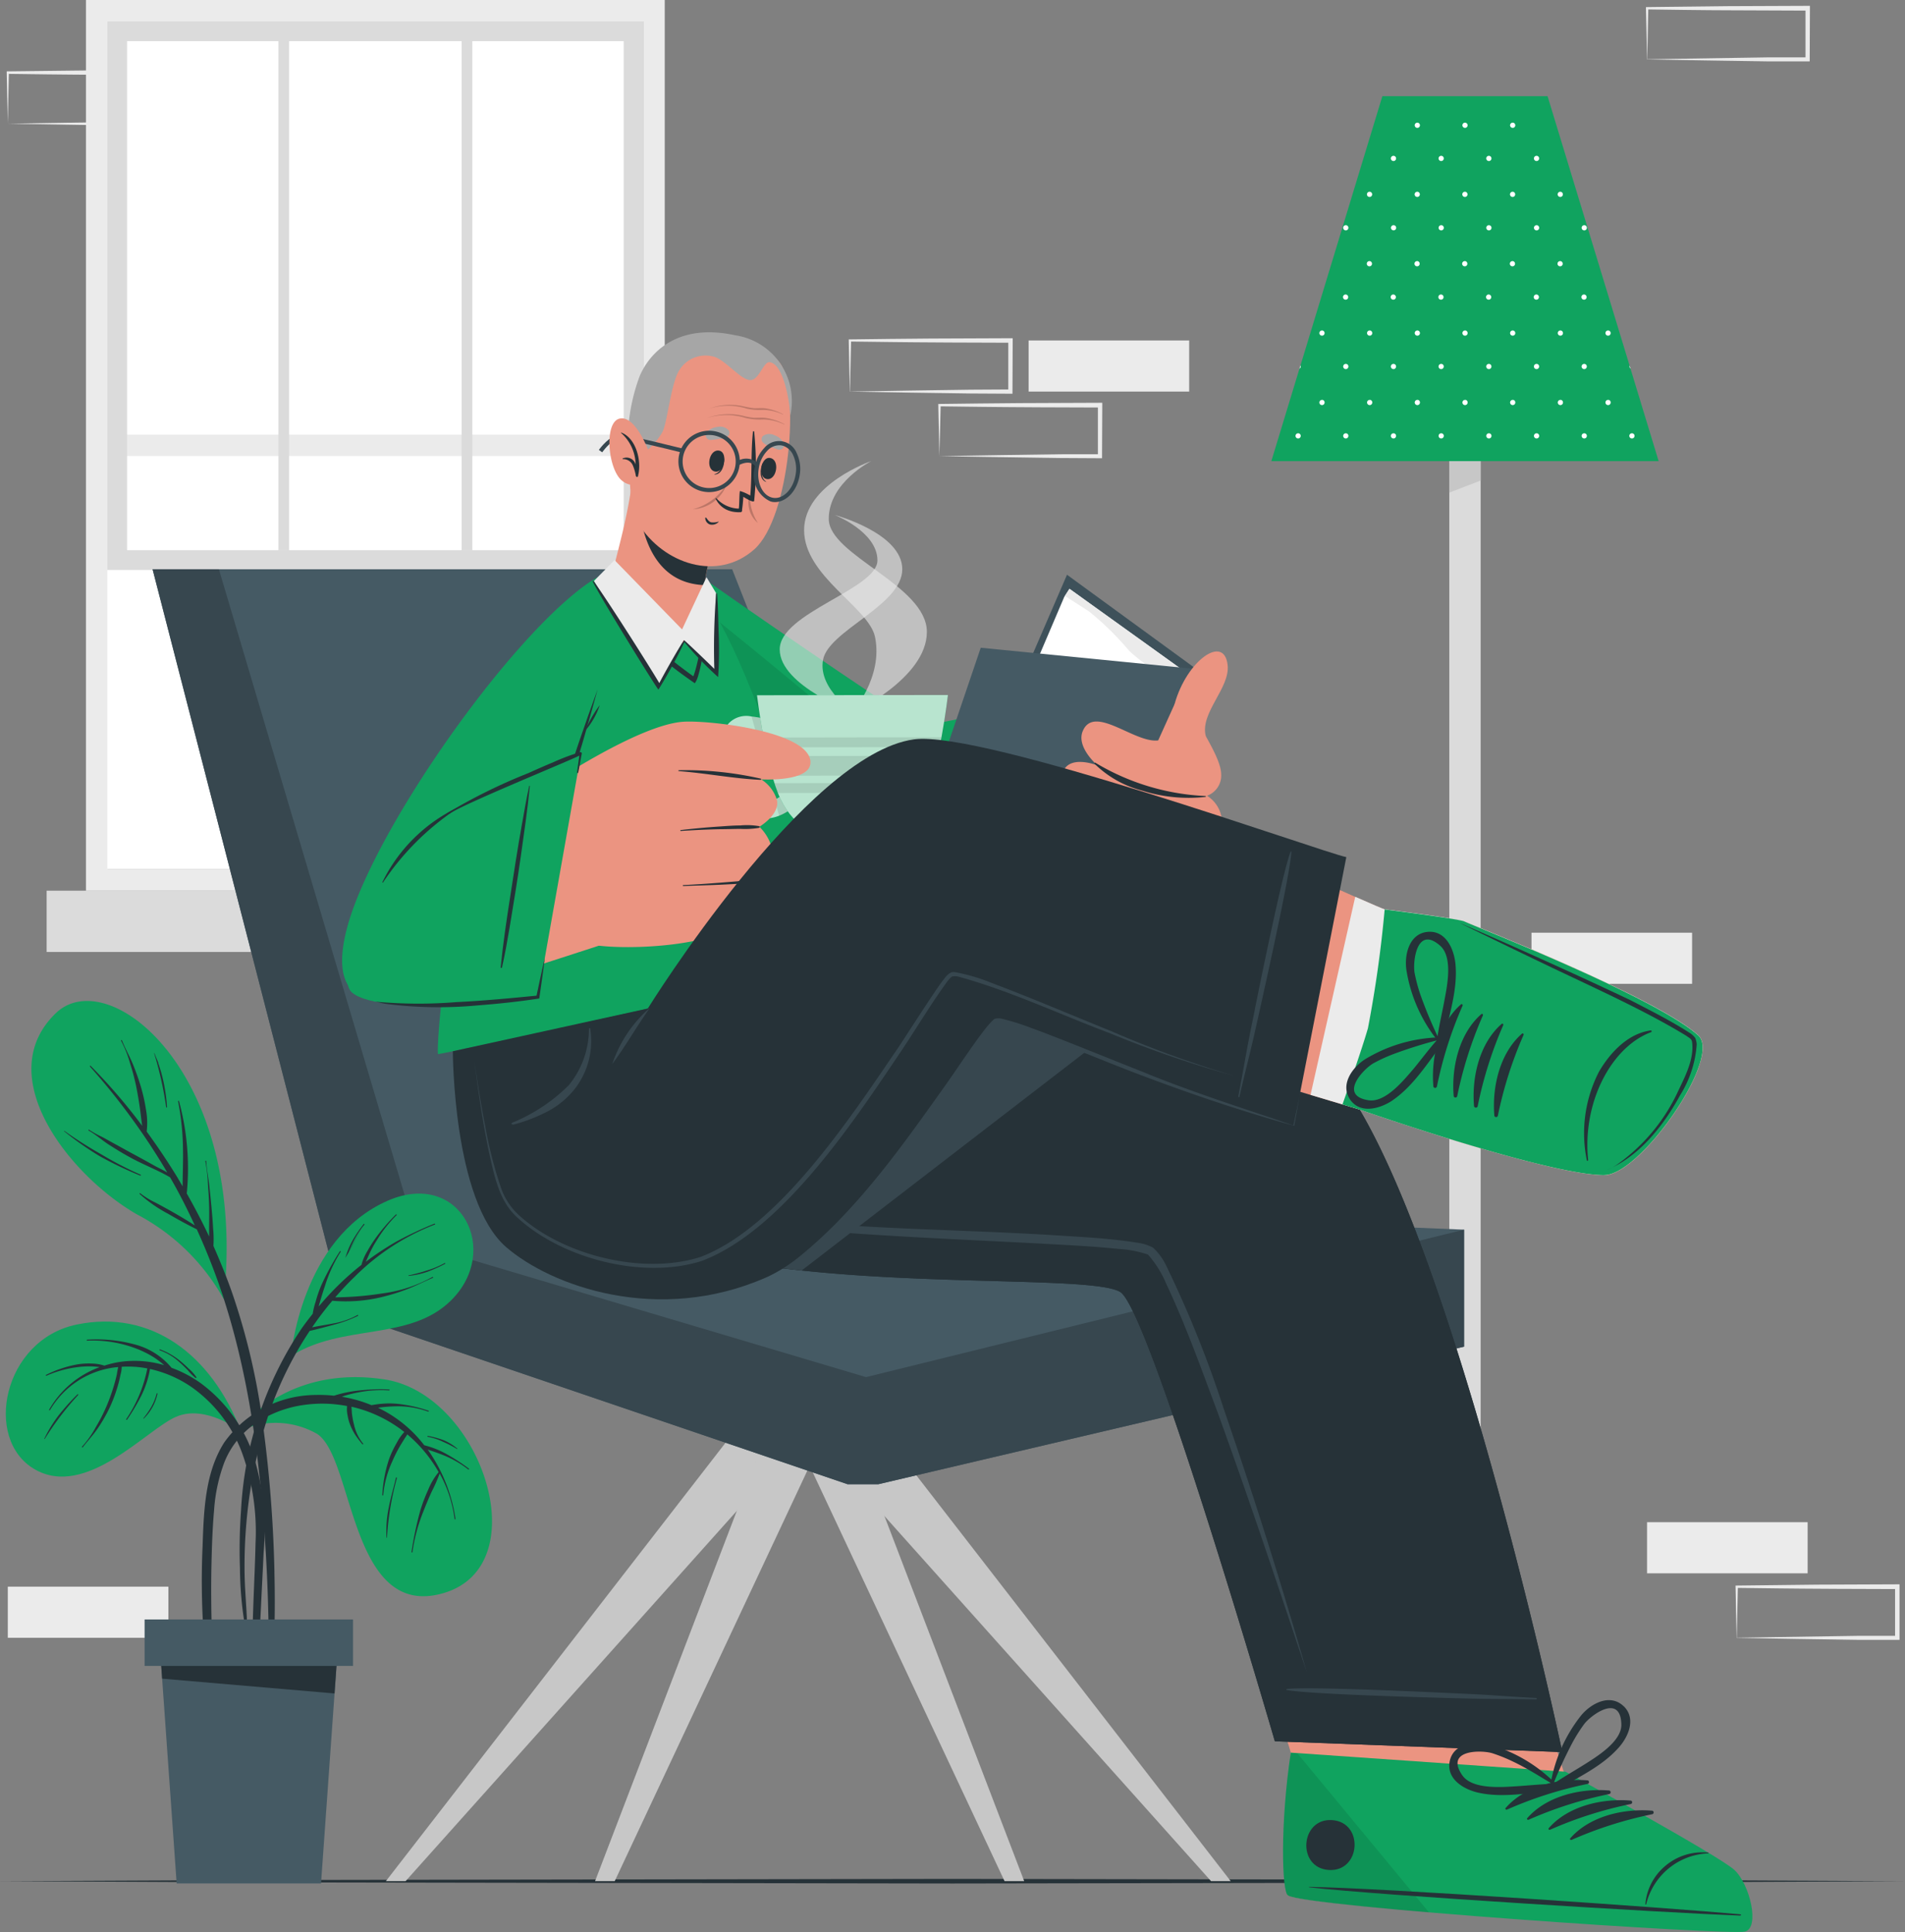 <svg id="Groupe_1558" data-name="Groupe 1558" xmlns="http://www.w3.org/2000/svg" xmlns:xlink="http://www.w3.org/1999/xlink" width="158.578" height="160.796" viewBox="0 0 158.578 160.796">
  <rect x="0" y="0" width="158.578" height="160.796" fill="#808080" stroke="none"/>
  <defs>
    <clipPath id="clip-path">
      <rect id="Rectangle_4725" data-name="Rectangle 4725" width="158.578" height="160.796" fill="none"/>
    </clipPath>
    <clipPath id="clip-path-3">
      <rect id="Rectangle_4706" data-name="Rectangle 4706" width="12.154" height="13.273" fill="none"/>
    </clipPath>
    <clipPath id="clip-path-4">
      <rect id="Rectangle_4707" data-name="Rectangle 4707" width="35.732" height="28.721" fill="none"/>
    </clipPath>
    <clipPath id="clip-path-5">
      <rect id="Rectangle_4708" data-name="Rectangle 4708" width="20.082" height="28.199" fill="none"/>
    </clipPath>
    <clipPath id="clip-path-6">
      <rect id="Rectangle_4709" data-name="Rectangle 4709" width="5.41" height="3.289" fill="none"/>
    </clipPath>
    <clipPath id="clip-path-7">
      <rect id="Rectangle_4710" data-name="Rectangle 4710" width="6.47" height="1.634" fill="none"/>
    </clipPath>
    <clipPath id="clip-path-8">
      <rect id="Rectangle_4711" data-name="Rectangle 4711" width="10.223" height="21.002" fill="none"/>
    </clipPath>
    <clipPath id="clip-path-9">
      <rect id="Rectangle_4712" data-name="Rectangle 4712" width="10.204" height="16.516" fill="none"/>
    </clipPath>
    <clipPath id="clip-path-10">
      <rect id="Rectangle_4715" data-name="Rectangle 4715" width="5.978" height="0.941" fill="none"/>
    </clipPath>
    <clipPath id="clip-path-11">
      <rect id="Rectangle_4717" data-name="Rectangle 4717" width="5.978" height="0.625" fill="none"/>
    </clipPath>
    <clipPath id="clip-path-12">
      <rect id="Rectangle_4718" data-name="Rectangle 4718" width="5.836" height="8.519" fill="none"/>
    </clipPath>
    <clipPath id="clip-path-13">
      <rect id="Rectangle_4719" data-name="Rectangle 4719" width="1.224" height="1.57" fill="none"/>
    </clipPath>
    <clipPath id="clip-path-14">
      <rect id="Rectangle_4720" data-name="Rectangle 4720" width="1.642" height="1.707" fill="none"/>
    </clipPath>
    <clipPath id="clip-path-15">
      <rect id="Rectangle_4721" data-name="Rectangle 4721" width="15.896" height="11.516" fill="none"/>
    </clipPath>
    <clipPath id="clip-path-16">
      <rect id="Rectangle_4722" data-name="Rectangle 4722" width="14.816" height="4.638" fill="none"/>
    </clipPath>
  </defs>
  <g id="Groupe_1557" data-name="Groupe 1557" clip-path="url(#clip-path)">
    <rect id="Rectangle_4695" data-name="Rectangle 4695" width="13.368" height="4.254" transform="translate(137.105 126.692)" fill="#ebebeb"/>
    <rect id="Rectangle_4696" data-name="Rectangle 4696" width="13.368" height="4.254" transform="translate(127.486 77.628)" fill="#ebebeb"/>
    <g id="Groupe_1556" data-name="Groupe 1556">
      <g id="Groupe_1555" data-name="Groupe 1555" clip-path="url(#clip-path)">
        <path id="Tracé_6920" data-name="Tracé 6920" d="M380.087,351.274c2.22-.034,7.912-.129,10.056-.156h3.311l-.175.171v-4.254l.19.19c-2.22,0-7.881-.027-10.026-.057l-3.342-.042.091-.091-.091,4.254Zm0,0L380,347.02v-.087h.091c1.669-.023,5.019-.061,6.684-.076l6.684-.027h.19v4.619h-3.543c-2.129-.023-7.794-.122-10-.16Z" transform="translate(-235.527 -214.968)" fill="#ebebeb"/>
        <path id="Tracé_6921" data-name="Tracé 6921" d="M185.921,78.481c2.22-.038,7.912-.133,10.056-.156l3.311-.019-.175.175V74.226l.19.19c-2.22,0-7.881-.027-10.026-.057l-3.342-.042.091-.091-.091,4.254Zm0,0-.091-4.254v-.087h.091c1.669-.023,5.015-.061,6.684-.072l6.684-.027h.19v.19l-.019,4.254v.175h-.171l-3.372-.019c-2.129-.023-7.8-.118-10-.156Z" transform="translate(-115.179 -45.891)" fill="#ebebeb"/>
        <path id="Tracé_6922" data-name="Tracé 6922" d="M205.531,92.611c2.22-.038,7.912-.133,10.056-.156H218.9l-.175.175V88.375l.19.19c-2.22,0-7.881-.027-10.026-.057l-3.342-.042.091-.091Zm0,0-.091-4.254v-.087h.091c1.669-.023,5.019-.061,6.684-.072l6.684-.027h.19v.19l-.019,4.251v.175H218.9l-3.372-.019C213.4,92.744,207.733,92.649,205.531,92.611Z" transform="translate(-127.333 -54.648)" fill="#ebebeb"/>
        <rect id="Rectangle_4697" data-name="Rectangle 4697" width="13.368" height="4.254" transform="translate(85.623 28.336)" fill="#ebebeb"/>
        <rect id="Rectangle_4698" data-name="Rectangle 4698" width="13.368" height="4.254" transform="translate(0.65 132.056)" fill="#ebebeb"/>
        <rect id="Rectangle_4699" data-name="Rectangle 4699" width="13.368" height="4.254" transform="translate(8.106 0.681)" fill="#ebebeb"/>
        <path id="Tracé_6923" data-name="Tracé 6923" d="M1.561,19.81c2.22-.038,7.912-.133,10.056-.156h3.311l-.175.171V15.571l.19.19c-2.22,0-7.881-.027-10.026-.057l-3.342-.042.076-.122-.091,4.254Zm0,0L1.47,15.54v-.087h.091c1.669-.023,5.015-.061,6.684-.076l6.684-.027h.19v4.619H11.576c-2.129-.027-7.8-.122-10-.16Z" transform="translate(-0.911 -9.514)" fill="#ebebeb"/>
        <path id="Tracé_6924" data-name="Tracé 6924" d="M360.471,5.724c2.22-.038,7.912-.129,10.056-.156h3.311l-.175.171V1.485l.19.19-6.684-.027c-1.665,0-5.019-.049-6.684-.072l.091-.091-.091,4.254Zm0,0L360.38,1.47V1.383h.091c1.669-.023,5.019-.061,6.684-.076l6.684-.027h.19v.19l-.019,4.254V5.9h-3.543c-2.129-.027-7.794-.122-10-.16Z" transform="translate(-223.366 -0.793)" fill="#ebebeb"/>
        <path id="Tracé_6925" data-name="Tracé 6925" d="M18.82,74.138H67V0H18.82Zm46.406-1.783H20.618V1.779H65.226Z" transform="translate(-11.665)" fill="#ebebeb"/>
        <rect id="Rectangle_4700" data-name="Rectangle 4700" width="44.627" height="70.575" transform="translate(8.935 1.779)" fill="#fff"/>
        <rect id="Rectangle_4701" data-name="Rectangle 4701" width="44.627" height="1.779" transform="translate(8.935 36.175)" fill="#ebebeb"/>
        <rect id="Rectangle_4702" data-name="Rectangle 4702" width="54.729" height="5.102" transform="translate(3.882 74.13)" fill="#dbdbdb"/>
        <path id="Tracé_6926" data-name="Tracé 6926" d="M23.49,4.68H68.117V50.337H23.49ZM66.475,6.326H25.136V48.691H66.475Z" transform="translate(-14.559 -2.901)" fill="#dbdbdb"/>
        <rect id="Rectangle_4703" data-name="Rectangle 4703" width="0.89" height="44.015" transform="translate(38.426 1.779)" fill="#dbdbdb"/>
        <rect id="Rectangle_4704" data-name="Rectangle 4704" width="0.89" height="44.015" transform="translate(23.177 1.779)" fill="#dbdbdb"/>
        <path id="Tracé_6927" data-name="Tracé 6927" d="M0,411.5l19.823-.091,19.823-.034,39.643-.065,39.643.065,19.823.03,19.823.1-19.823.091-19.823.034-39.643.065-39.643-.065-19.823-.034Z" transform="translate(0 -254.933)" fill="#263238"/>
        <path id="Tracé_6928" data-name="Tracé 6928" d="M312.714,409.36H287.18l4.517-3.889h16.5Z" transform="translate(-177.996 -251.313)" fill="#dbdbdb"/>
        <rect id="Rectangle_4705" data-name="Rectangle 4705" width="2.612" height="123.445" transform="translate(120.643 30.712)" fill="#dbdbdb"/>
        <path id="Tracé_6929" data-name="Tracé 6929" d="M319.932,80.78v9.281l-2.612,1.008V80.78Z" transform="translate(-196.677 -50.068)" fill="#c7c7c7"/>
        <path id="Tracé_6930" data-name="Tracé 6930" d="M310.6,51.44H278.36l2.342-7.7.087-.274,6.813-22.4h13.752l6.821,22.4v0l.076.255Z" transform="translate(-172.53 -13.06)" fill="#10a35f"/>
        <path id="Tracé_6931" data-name="Tracé 6931" d="M292.022,29.827a.213.213,0,0,1-.209.217h-.008a.217.217,0,0,1-.217-.217.22.22,0,0,1,.217-.217.217.217,0,0,1,.217.217m3.753-.217a.22.22,0,0,0-.217.217.217.217,0,0,0,.217.217.213.213,0,0,0,.217-.209v-.008a.217.217,0,0,0-.213-.217Zm3.969,0a.22.22,0,0,0-.217.217.217.217,0,0,0,.217.217.213.213,0,0,0,.217-.209v-.008a.217.217,0,0,0-.217-.217m3.969,0a.22.22,0,0,0-.217.217.217.217,0,0,0,.217.217.213.213,0,0,0,.217-.209v-.008a.217.217,0,0,0-.217-.217m-9.923-2.76a.22.22,0,0,0-.217.217.217.217,0,0,0,.217.217.213.213,0,0,0,.217-.209v-.008a.217.217,0,0,0-.217-.217m3.969,0a.22.22,0,0,0-.217.217.217.217,0,0,0,.217.217.213.213,0,0,0,.217-.209v-.008a.217.217,0,0,0-.217-.217m3.969,0a.22.22,0,0,0-.217.217.217.217,0,0,0,.217.217.213.213,0,0,0,.217-.209v-.008a.217.217,0,0,0-.217-.217m-13.892,8.532a.22.22,0,0,0-.217.217.217.217,0,0,0,.217.217.213.213,0,0,0,.217-.209V35.6a.217.217,0,0,0-.217-.217m3.969,0a.22.22,0,0,0-.209.213.217.217,0,0,0,.217.217.213.213,0,0,0,.217-.209v-.008a.216.216,0,0,0-.221-.213h0m3.969,0a.22.22,0,0,0-.217.217.217.217,0,0,0,.217.217.213.213,0,0,0,.217-.209V35.6a.217.217,0,0,0-.213-.217Zm3.969,0a.22.22,0,0,0-.217.217.217.217,0,0,0,.217.217.213.213,0,0,0,.217-.209v-.011a.217.217,0,0,0-.217-.213m3.969,0a.22.22,0,0,0-.217.217.217.217,0,0,0,.217.217.213.213,0,0,0,.217-.209V35.6a.217.217,0,0,0-.217-.217m3.969,0a.22.22,0,0,0-.217.217.217.217,0,0,0,.217.217.213.213,0,0,0,.217-.209V35.6a.217.217,0,0,0-.217-.217M289.813,32.6a.22.22,0,0,0-.217.217.217.217,0,0,0,.217.217.213.213,0,0,0,.217-.209v-.008a.217.217,0,0,0-.209-.217Zm3.969,0a.22.22,0,0,0-.217.217.217.217,0,0,0,.217.217.213.213,0,0,0,.217-.209v-.008a.217.217,0,0,0-.209-.217Zm3.969,0a.22.22,0,0,0-.217.217.217.217,0,0,0,.217.217.213.213,0,0,0,.217-.209v-.008a.217.217,0,0,0-.209-.217Zm3.969,0a.22.22,0,0,0-.217.217.217.217,0,0,0,.217.217.213.213,0,0,0,.217-.209v-.008a.217.217,0,0,0-.209-.217Zm3.969,0a.22.22,0,0,0-.217.217.217.217,0,0,0,.217.217.213.213,0,0,0,.217-.209v-.008a.217.217,0,0,0-.209-.217Zm-17.869,8.551a.22.22,0,0,0-.217.217.217.217,0,0,0,.217.217.213.213,0,0,0,.217-.209V41.37a.217.217,0,0,0-.2-.217Zm3.969,0a.22.22,0,0,0-.217.217.217.217,0,0,0,.217.217.213.213,0,0,0,.217-.209V41.37a.217.217,0,0,0-.2-.217Zm3.969,0a.22.22,0,0,0-.217.217.217.217,0,0,0,.217.217.213.213,0,0,0,.217-.209V41.37a.217.217,0,0,0-.2-.217Zm3.969,0a.22.22,0,0,0-.217.217.217.217,0,0,0,.217.217.213.213,0,0,0,.217-.209V41.37a.217.217,0,0,0-.2-.217Zm3.969,0a.22.22,0,0,0-.217.217.217.217,0,0,0,.217.217.213.213,0,0,0,.217-.209V41.37a.217.217,0,0,0-.2-.217Zm3.969,0a.22.22,0,0,0-.217.217.217.217,0,0,0,.217.217.213.213,0,0,0,.217-.209V41.37a.217.217,0,0,0-.2-.217ZM289.8,38.374a.22.22,0,0,0-.217.217.217.217,0,0,0,.217.217.213.213,0,0,0,.217-.209V38.59a.217.217,0,0,0-.194-.217Zm3.969,0a.22.22,0,0,0-.217.217.217.217,0,0,0,.217.217.213.213,0,0,0,.217-.209V38.59a.217.217,0,0,0-.194-.217Zm3.969,0a.22.22,0,0,0-.217.217.217.217,0,0,0,.217.217.213.213,0,0,0,.217-.209V38.59a.217.217,0,0,0-.194-.217Zm3.969,0a.22.22,0,0,0-.217.217.217.217,0,0,0,.217.217.213.213,0,0,0,.217-.209V38.59a.217.217,0,0,0-.194-.217Zm3.969,0a.22.22,0,0,0-.217.217.217.217,0,0,0,.217.217.213.213,0,0,0,.217-.209V38.59a.217.217,0,0,0-.194-.217ZM284.068,47.05l-.087.274a.206.206,0,0,0,.106-.182.194.194,0,0,0-.019-.091m3.768-.122a.217.217,0,0,0-.217.217.22.22,0,0,0,.217.217.217.217,0,0,0,.217-.217.213.213,0,0,0-.209-.217Zm3.969,0a.217.217,0,0,0-.217.217.22.22,0,0,0,.217.217.217.217,0,0,0,.217-.217.213.213,0,0,0-.209-.217Zm3.969,0a.217.217,0,0,0-.217.217.22.22,0,0,0,.217.217.217.217,0,0,0,.217-.217.213.213,0,0,0-.209-.217h-.008Zm3.969,0a.217.217,0,0,0-.217.217.22.22,0,0,0,.217.217.217.217,0,0,0,.217-.217.213.213,0,0,0-.209-.217Zm3.969,0a.217.217,0,0,0-.217.217.22.22,0,0,0,.217.217.217.217,0,0,0,.217-.217.213.213,0,0,0-.209-.217Zm3.969,0a.217.217,0,0,0-.217.217.22.22,0,0,0,.217.217.217.217,0,0,0,.217-.217.213.213,0,0,0-.209-.217Zm3.772.133a.188.188,0,0,0,0,.08.2.2,0,0,0,.091.175Zm-25.6-2.916a.22.22,0,0,0-.217.217.217.217,0,0,0,.217.217.213.213,0,0,0,.217-.209v-.008A.217.217,0,0,0,285.851,44.145Zm3.969,0a.22.22,0,0,0-.217.217.217.217,0,0,0,.217.217.213.213,0,0,0,.217-.209v-.008A.217.217,0,0,0,289.821,44.145Zm3.969,0a.22.22,0,0,0-.217.217.217.217,0,0,0,.217.217.213.213,0,0,0,.217-.209v-.008A.217.217,0,0,0,293.79,44.145Zm3.969,0a.22.22,0,0,0-.217.217.217.217,0,0,0,.217.217.213.213,0,0,0,.217-.209v-.008A.217.217,0,0,0,297.759,44.145Zm3.969,0a.22.22,0,0,0-.217.217.217.217,0,0,0,.217.217.213.213,0,0,0,.217-.209v-.008A.217.217,0,0,0,301.728,44.145Zm3.969,0a.22.22,0,0,0-.217.217.217.217,0,0,0,.217.217.213.213,0,0,0,.217-.209v-.008A.217.217,0,0,0,305.7,44.145Zm3.969,0a.22.22,0,0,0-.217.217.217.217,0,0,0,.217.217.213.213,0,0,0,.217-.209v-.008A.217.217,0,0,0,309.667,44.145Zm-25.8,8.558a.217.217,0,0,0-.217.217.22.22,0,0,0,.217.217.217.217,0,0,0,.217-.217.213.213,0,0,0-.209-.217h-.008m3.969,0a.217.217,0,0,0-.217.217.22.22,0,0,0,.217.217.217.217,0,0,0,.217-.217.213.213,0,0,0-.209-.217Zm3.969,0a.217.217,0,0,0-.217.217.22.22,0,0,0,.217.217.217.217,0,0,0,.217-.217.213.213,0,0,0-.209-.217Zm3.973,0a.217.217,0,0,0-.217.217.22.22,0,0,0,.217.217.217.217,0,0,0,.217-.217.213.213,0,0,0-.209-.217h-.008m3.969,0a.217.217,0,0,0-.217.217.22.22,0,0,0,.217.217.217.217,0,0,0,.217-.217.213.213,0,0,0-.209-.217h-.008Zm3.969,0a.217.217,0,0,0-.217.217.22.22,0,0,0,.217.217.217.217,0,0,0,.217-.217.213.213,0,0,0-.209-.217h-.008Zm3.969,0a.217.217,0,0,0-.217.217.22.22,0,0,0,.217.217.217.217,0,0,0,.217-.217.213.213,0,0,0-.209-.217h-.008Zm3.969,0a.217.217,0,0,0-.217.217.22.22,0,0,0,.217.217.217.217,0,0,0,.217-.217.213.213,0,0,0-.209-.217h-.008Zm-25.8-2.779a.217.217,0,0,0-.217.217.22.22,0,0,0,.217.217.217.217,0,0,0,.217-.217.213.213,0,0,0-.2-.221h-.016Zm3.969,0a.217.217,0,0,0-.217.217.22.22,0,0,0,.217.217.217.217,0,0,0,.217-.217.213.213,0,0,0-.2-.221h-.016Zm3.969,0a.217.217,0,0,0-.217.217.22.22,0,0,0,.217.217.217.217,0,0,0,.217-.217.213.213,0,0,0-.2-.221h-.016Zm3.969,0a.217.217,0,0,0-.217.217.22.22,0,0,0,.217.217.217.217,0,0,0,.217-.217.213.213,0,0,0-.2-.221h-.016Zm3.969,0a.217.217,0,0,0-.217.217.22.22,0,0,0,.217.217.217.217,0,0,0,.217-.217.213.213,0,0,0-.2-.221h-.016Zm3.969,0a.217.217,0,0,0-.217.217.22.22,0,0,0,.217.217.217.217,0,0,0,.217-.217.213.213,0,0,0-.2-.221H305.7Zm3.969,0a.217.217,0,0,0-.217.217.22.22,0,0,0,.217.217.217.217,0,0,0,.217-.217.213.213,0,0,0-.2-.221h-.016Z" transform="translate(-175.808 -16.642)" fill="#fff"/>
        <path id="Tracé_6932" data-name="Tracé 6932" d="M113.522,313.26,84.49,350.728h1.639l33.525-37.468Z" transform="translate(-52.368 -194.161)" fill="#c7c7c7"/>
        <path id="Tracé_6933" data-name="Tracé 6933" d="M144.635,313.26,130.29,350.728h1.635l17.584-37.468Z" transform="translate(-80.755 -194.161)" fill="#c7c7c7"/>
        <path id="Tracé_6934" data-name="Tracé 6934" d="M178.574,313.26l14.345,37.468h-1.635L173.7,313.26Z" transform="translate(-107.661 -194.161)" fill="#c7c7c7"/>
        <path id="Tracé_6935" data-name="Tracé 6935" d="M183.113,313.26l29.028,37.468h-1.635L176.98,313.26Z" transform="translate(-109.693 -194.161)" fill="#c7c7c7"/>
        <path id="Tracé_6936" data-name="Tracé 6936" d="M142.579,189.321v-9.737l-39.867-1.635L81.656,124.62H33.41l15.96,61.9,41.893,14.25h2.555Z" transform="translate(-20.708 -77.241)" fill="#455a64"/>
        <path id="Tracé_6937" data-name="Tracé 6937" d="M33.41,124.62h5.52L55.606,180.8,92.8,191.857l49.782-12.273v9.737l-48.76,11.451H91.264L49.37,186.523Z" transform="translate(-20.708 -77.241)" fill="#37474f"/>
        <path id="Tracé_6938" data-name="Tracé 6938" d="M311.726,369.271c-1.232.335-36.677-1.973-37.939-2.9-.152-.1.266-11.851.266-11.851.057-.163-5.243-15.907-5.243-15.907l21.755-1.992,6.395,20.036s4.665,2.281,8.714,4.532a50.719,50.719,0,0,1,5.155,3.061c1.27,1.167,2.129,4.7.9,5.022" transform="translate(-166.61 -208.64)" fill="#eb9481"/>
        <path id="Tracé_6939" data-name="Tracé 6939" d="M319.369,398.566c-1.266.331-36.753-2.068-38.05-3.015-.49-.357-.654-5.863.243-11.881l22.872,1.589s12.736,6.973,14.044,8.163,2.159,4.825.89,5.144" transform="translate(-174.116 -237.801)" fill="#10a35f"/>
        <g id="Groupe_1515" data-name="Groupe 1515" transform="translate(106.804 145.903)" opacity="0.1" style="mix-blend-mode: normal;isolation: isolate">
          <g id="Groupe_1514" data-name="Groupe 1514">
            <g id="Groupe_1513" data-name="Groupe 1513" clip-path="url(#clip-path-3)">
              <path id="Tracé_6940" data-name="Tracé 6940" d="M281.324,395.618c.471.342,5.5.882,11.752,1.414l-10.953-13.238-.559-.034c-.9,6-.734,11.5-.24,11.858" transform="translate(-280.921 -383.76)"/>
            </g>
          </g>
        </g>
        <path id="Tracé_6941" data-name="Tracé 6941" d="M322.456,415.341c-5.939-.547-29.944-2.2-35.856-2.281-.049,0-.049.034,0,.038,5.874.673,29.891,2.129,35.852,2.353.122-.008.129-.1,0-.11" transform="translate(-177.614 -256.018)" fill="#263238"/>
        <path id="Tracé_6942" data-name="Tracé 6942" d="M365.451,405.515a4.772,4.772,0,0,0-3.654,1.209,4.649,4.649,0,0,0-1.547,3.087c0,.034.065.042.072,0a5.536,5.536,0,0,1,5.125-4.228.038.038,0,1,0,.036-.067.037.037,0,0,0-.033,0" transform="translate(-223.286 -251.327)" fill="#263238"/>
        <path id="Tracé_6943" data-name="Tracé 6943" d="M336.419,389.687c-2.38-.194-5.2.46-6.809,2.308-.061.072.042.16.114.129a32.972,32.972,0,0,1,6.714-2.141.152.152,0,0,0-.019-.3" transform="translate(-204.283 -241.51)" fill="#263238"/>
        <path id="Tracé_6944" data-name="Tracé 6944" d="M341.152,391.9c-2.376-.194-5.193.46-6.805,2.308-.065.072.038.16.114.129a32.887,32.887,0,0,1,6.714-2.14.152.152,0,0,0-.023-.3" transform="translate(-207.218 -242.88)" fill="#263238"/>
        <path id="Tracé_6945" data-name="Tracé 6945" d="M345.862,394.116c-2.38-.194-5.2.456-6.805,2.3-.065.072.038.16.11.129a32.913,32.913,0,0,1,6.718-2.141.148.148,0,0,0-.023-.293" transform="translate(-210.137 -244.256)" fill="#263238"/>
        <path id="Tracé_6946" data-name="Tracé 6946" d="M350.569,396.327c-2.38-.194-5.2.46-6.809,2.308-.061.068.042.156.114.125a32.956,32.956,0,0,1,6.714-2.137.152.152,0,0,0-.019-.3" transform="translate(-213.053 -245.626)" fill="#263238"/>
        <path id="Tracé_6947" data-name="Tracé 6947" d="M288.158,398.432c-2.661-.171-2.947,3.981-.27,4.152s2.946-3.977.27-4.152" transform="translate(-177.275 -246.948)" fill="#263238"/>
        <path id="Tracé_6948" data-name="Tracé 6948" d="M345.509,372.68c-1.141-1.08-2.722-.205-3.532.779A12.547,12.547,0,0,0,339.4,379.4a.065.065,0,0,0,.056.072h.016a.292.292,0,0,0,.414.224c1.772-1.061,3.8-1.969,5.2-3.54.836-.92,1.5-2.456.426-3.479m-3.262,4.863c-.859.54-1.741,1.038-2.581,1.612a36.945,36.945,0,0,1,1.582-3.422,13.576,13.576,0,0,1,.977-1.547c.57-.76,3.042-2.585,3.1.023C345.361,375.63,343.258,376.9,342.247,377.543Z" transform="translate(-210.362 -230.682)" fill="#263238"/>
        <path id="Tracé_6949" data-name="Tracé 6949" d="M319.736,385.7c2.049.46,4.228,0,6.288-.163a.289.289,0,0,0,.236-.334.292.292,0,0,0-.03-.088.064.064,0,0,0,.012-.09.063.063,0,0,0-.012-.012,12.547,12.547,0,0,0-5.562-3.315c-1.236-.327-3.042-.11-3.327,1.43-.259,1.46,1.2,2.308,2.4,2.574m-1.346-1.452c-1.475-2.152,1.6-2.11,2.505-1.832a13.618,13.618,0,0,1,1.7.684c1.141.536,2.205,1.224,3.292,1.867-1.019.027-2.023.137-3.042.2-1.205.076-3.642.266-4.452-.92" transform="translate(-196.672 -236.497)" fill="#263238"/>
        <path id="Tracé_6950" data-name="Tracé 6950" d="M200.832,275.273l-23.933-.9s-10.383-35.738-12.847-37.377c-2.973-1.977-34.035.924-43.479-6.843-5.414-4.456-6.383-13.276-6.383-13.276l17.2-8.022a31.756,31.756,0,0,0,4.243,3.137c3.764,1.464,35.571-1.7,44.627,5.182,9.839,7.475,20.568,58.1,20.568,58.1" transform="translate(-70.776 -129.447)" fill="#263238"/>
        <path id="Tracé_6951" data-name="Tracé 6951" d="M200.832,275.273l-23.933-.9s-10.383-35.738-12.847-37.377c-2.973-1.977-34.035.924-43.479-6.843-5.414-4.456-6.383-13.276-6.383-13.276l17.2-8.022a31.756,31.756,0,0,0,4.243,3.137c3.764,1.464,35.571-1.7,44.627,5.182,9.839,7.475,20.568,58.1,20.568,58.1" transform="translate(-70.776 -129.447)" fill="#263238"/>
        <path id="Tracé_6952" data-name="Tracé 6952" d="M302.432,370.4c-4.053-.228-2.886-.217-6.942-.4-1.985-.091-11.961-.57-13.828-.346a.042.042,0,0,0-.027.052.043.043,0,0,0,.027.027c1.844.357,11.828.624,13.816.677,4.057.11,2.893.038,6.954.106a.057.057,0,0,0,0-.114" transform="translate(-174.558 -229.077)" fill="#37474f"/>
        <path id="Tracé_6953" data-name="Tracé 6953" d="M125.47,233.274c1.821,4.3,4.4,8.7,8.535,11.109a9.631,9.631,0,0,0,2.661.886c9.406,1.646,19.01,1.521,28.556,2.1,2.391.156,4.806.259,7.189.639a3.852,3.852,0,0,1,1.342.418,4.948,4.948,0,0,1,1.049,1.407,92.365,92.365,0,0,1,4.84,12.025q3.741,10.858,6.908,21.907c-2.422-7.262-4.84-14.523-7.456-21.713-1.338-3.578-2.627-7.189-4.247-10.623A8.8,8.8,0,0,0,173.329,249a9.31,9.31,0,0,0-2.448-.471c-1.9-.194-3.8-.3-5.7-.4-6.756-.38-16.287-.707-22.926-1.479-2.832-.411-5.847-.578-8.448-1.9-4.148-2.505-6.665-7.072-8.326-11.482Z" transform="translate(-77.767 -144.582)" fill="#37474f"/>
        <path id="Tracé_6954" data-name="Tracé 6954" d="M166.13,213.165l-28.587,22.017c-6.927-.738-13.417-2.156-16.926-5.041-5.414-4.456-6.387-13.276-6.387-13.276l17.189-8.014a31.669,31.669,0,0,0,4.239,3.137c2.551,1,17.976-.133,30.472,1.179" transform="translate(-70.801 -129.447)" fill="#37474f"/>
        <path id="Tracé_6955" data-name="Tracé 6955" d="M141.814,129.657c5.737,9.379,14.645,19.941,17.367,21.226,3.445,1.627,20.876-.217,21.774-.4,1.468-.3-.11-15.862-1.433-15.421-3.494,1.163-14.668,3.4-15.679,2.882s-8.573-5.46-16.557-11.185c-5.528-3.962-9.03-2.924-5.471,2.9" transform="translate(-87.005 -77.099)" fill="#eb9481"/>
        <path id="Tracé_6956" data-name="Tracé 6956" d="M178.12,133.963l.323,18.588s-15.74.711-19.314-1.243-13.307-14.949-17.109-21.561-.156-7.634,4.631-4.27,16.614,11.451,17.15,11.531,14.318-3.045,14.318-3.045" transform="translate(-87.044 -76.611)" fill="#10a35f"/>
        <path id="Tracé_6957" data-name="Tracé 6957" d="M229.347,164.359c-.019-2.2-.023-4.4-.125-6.593-.057-1.247-.11-2.5-.179-3.745,0-.046-.084-.049-.087,0-.065,2.205-.125,4.418-.091,6.627s.049,4.4.114,6.6c.034,1.247.11,2.49.221,3.737a.023.023,0,0,0,.046,0c.141-2.22.125-4.41.1-6.623" transform="translate(-141.845 -95.442)" fill="#263238"/>
        <g id="Groupe_1518" data-name="Groupe 1518" transform="translate(53.374 47.33)" opacity="0.1" style="mix-blend-mode: normal;isolation: isolate">
          <g id="Groupe_1517" data-name="Groupe 1517">
            <g id="Groupe_1516" data-name="Groupe 1516" clip-path="url(#clip-path-4)">
              <path id="Tracé_6958" data-name="Tracé 6958" d="M176.119,153.16c-4.5.11-14.314.171-17.04-1.319-3.574-1.954-13.307-14.949-17.109-21.557-1.825-3.175-1.935-5.064-1.023-5.794a3.1,3.1,0,0,1,.38.08c7.623,5.7,24.138,19.827,34.791,28.59" transform="translate(-140.387 -124.49)"/>
            </g>
          </g>
        </g>
        <path id="Tracé_6959" data-name="Tracé 6959" d="M229.182,133.667l-10.759-7.847L209.1,147.392l10.775,6.627Z" transform="translate(-129.602 -77.984)" fill="#455a64"/>
        <g id="Groupe_1521" data-name="Groupe 1521" transform="translate(79.498 47.836)" opacity="0.1" style="mix-blend-mode: normal;isolation: isolate">
          <g id="Groupe_1520" data-name="Groupe 1520">
            <g id="Groupe_1519" data-name="Groupe 1519" clip-path="url(#clip-path-5)">
              <path id="Tracé_6960" data-name="Tracé 6960" d="M229.182,133.667l-10.759-7.847L209.1,147.392l10.775,6.627Z" transform="translate(-209.1 -125.82)"/>
            </g>
          </g>
        </g>
        <path id="Tracé_6961" data-name="Tracé 6961" d="M230.537,135.47l-9.151-6.57-.433.669-7.4,17.348a21.772,21.772,0,0,1,2.133,2.6c.81,1.232,3.137,5.186,6.045,5.52Z" transform="translate(-132.36 -79.893)" fill="#fff"/>
        <path id="Tracé_6962" data-name="Tracé 6962" d="M242.2,136.587a16.223,16.223,0,0,1-3.673-2.5,24.514,24.514,0,0,0-3.368-3.308c-1-.646-2.007-1.289-2.007-1.289l.38-.593,9.151,6.57Z" transform="translate(-144.508 -79.893)" fill="#ebebeb"/>
        <path id="Tracé_6963" data-name="Tracé 6963" d="M194.89,164.024l17.242.445,8.243-20.9-17.941-1.775Z" transform="translate(-120.794 -87.883)" fill="#455a64"/>
        <path id="Tracé_6964" data-name="Tracé 6964" d="M242.41,153.45c.7,1.977,2.722,4.562,2.749,6.11a1.791,1.791,0,0,1-1.182,1.779,2.662,2.662,0,0,1,1.251,2.346c-.106.73-1.365,1.2-1.365,1.2a2.128,2.128,0,0,1,.874,2.042c-.213,1-1.445,1.319-1.445,1.319a2.552,2.552,0,0,1,.2,2.217c-1.091,1.92-9.79,1.034-10.809-2.308-.475-1.559,1.639-1.228,1.639-1.228s-2.924-1.209-2.787-3.007,2.859-1.2,2.859-1.2-2.825-1.2-2.494-3.042c.342-1.924,2.962-.863,2.962-.863s-1.8-1.521-1.224-2.867c.954-2.243,4.319,1.042,6.277.783l1.376-3.042Z" transform="translate(-143.503 -95.109)" fill="#eb9481"/>
        <path id="Tracé_6965" data-name="Tracé 6965" d="M259.314,149.655c-.5-1.931,2.038-4,1.821-5.912-.289-2.589-3.4-.38-4.406,3.22l-.289,2.946Z" transform="translate(-158.943 -88.395)" fill="#eb9481"/>
        <path id="Tracé_6966" data-name="Tracé 6966" d="M247.379,189.981a.023.023,0,0,1,0,.046,15.14,15.14,0,0,1-8.908-1.464c-.087-.046-.049-.205.057-.171a31.123,31.123,0,0,0,8.851,1.589" transform="translate(-147.776 -116.764)" fill="#263238"/>
        <path id="Tracé_6967" data-name="Tracé 6967" d="M248.261,179.847c.034,0,.034.057,0,.061a14.208,14.208,0,0,1-9.619-2.182c-.1-.068-.114-.228,0-.156,1.985,1.167,6.794,2.232,9.619,2.277" transform="translate(-147.863 -110.048)" fill="#263238"/>
        <path id="Tracé_6968" data-name="Tracé 6968" d="M239.726,166.967a19.49,19.49,0,0,0,9.159,2.764c.042,0,.034.065,0,.072a12.766,12.766,0,0,1-5.292-.528,8.748,8.748,0,0,1-3.924-2.209c-.061-.042,0-.152.057-.1" transform="translate(-148.533 -103.478)" fill="#263238"/>
        <path id="Tracé_6969" data-name="Tracé 6969" d="M95.887,164.49c.084.087,32.316-6.973,32.621-7.349.418-.528-5.342-24.77-11.406-32-1.521-1.81-6.361-1.684-8.528.141-10.748,9.049-12.991,38.9-12.687,39.209" transform="translate(-59.416 -76.76)" fill="#10a35f"/>
        <path id="Tracé_6970" data-name="Tracé 6970" d="M95.1,128.951c-8.919,9.2-18.576,27.42-16.455,31.305,2.388,4.311,14.828-8.577,14.751-9.322a153.282,153.282,0,0,1,6.06-19.717c3.273-8.5-2.152-4.539-4.357-2.266" transform="translate(-48.562 -78.107)" fill="#f7a9a0"/>
        <path id="Tracé_6971" data-name="Tracé 6971" d="M91.348,150.464c.38-1.247,4.76-15.622,6.437-20.5,1.5-4.376.677-6.159-2.924-3.422-6.634,5.034-17,19.865-19.39,27.773-2.281,7.623,2.768,7.688,7.9,4.14a40.958,40.958,0,0,0,7.973-8" transform="translate(-46.429 -77.627)" fill="#10a35f"/>
        <path id="Tracé_6972" data-name="Tracé 6972" d="M116.09,168.526q2.429-8.923,5.612-17.626-2.418,8.931-5.612,17.626" transform="translate(-71.953 -93.529)" fill="#263238"/>
        <path id="Tracé_6973" data-name="Tracé 6973" d="M128.16,156.48a9.288,9.288,0,0,1,1.2-2.11,6.232,6.232,0,0,1-1.2,2.11" transform="translate(-79.435 -95.68)" fill="#263238"/>
        <path id="Tracé_6974" data-name="Tracé 6974" d="M131.23,128.05c.281.38.574.76.871,1.114s.6.715.916,1.065c.624.7,1.266,1.372,1.935,2.019s1.353,1.27,2.068,1.855,1.452,1.141,2.205,1.673l-.255.057a.914.914,0,0,0,.065-.133c.023-.049.042-.106.061-.16.038-.114.076-.224.11-.342.068-.228.125-.464.182-.7.11-.471.205-.954.293-1.437s.163-.966.247-1.452l.224-1.46c0,.49-.042.985-.076,1.479s-.084.985-.141,1.475-.133.981-.228,1.471c-.049.243-.1.487-.167.73-.03.122-.068.243-.106.38a1.825,1.825,0,0,1-.065.183.876.876,0,0,1-.038.091.536.536,0,0,1-.053.106l-.1.171-.16-.11c-.76-.536-1.521-1.076-2.239-1.688-.38-.3-.707-.612-1.057-.928-.175-.156-.338-.327-.509-.487s-.335-.331-.5-.5a26.847,26.847,0,0,1-1.867-2.125,20.753,20.753,0,0,1-1.623-2.346" transform="translate(-81.337 -79.366)" fill="#263238"/>
        <path id="Tracé_6975" data-name="Tracé 6975" d="M139.2,119.55c-1.471-.1-4.216-3.171-5.152-5.612-.061-.167.4-1.776.871-3.756.278-1.2.563-2.551.73-3.8l7.566,2.965a20.009,20.009,0,0,0-1.407,4.688,2.668,2.668,0,0,0,0,.517.669.669,0,0,0,0,.087c.008,1-.3,5.06-2.608,4.912" transform="translate(-83.082 -65.935)" fill="#eb9481"/>
        <path id="Tracé_6976" data-name="Tracé 6976" d="M145.3,114.865a.669.669,0,0,1,0,.087,4.863,4.863,0,0,1-.814-.068c-4.433-.7-4.783-6.273-4.783-7.984l7.022,2.749a20.258,20.258,0,0,0-1.414,4.688,3.407,3.407,0,0,0-.011.528" transform="translate(-86.587 -66.257)" fill="#263238"/>
        <path id="Tracé_6977" data-name="Tracé 6977" d="M139.568,76.132c-1.585,2.46-2.365,10.645-.943,12.927,2.064,3.3,6.543,4.832,9.626,2.1,2.988-2.661,3.8-13.33,2.125-15.516-2.494-3.22-8.467-3.144-10.809.49" transform="translate(-85.459 -45.439)" fill="#eb9481"/>
        <path id="Tracé_6978" data-name="Tracé 6978" d="M154.951,94.509a6.745,6.745,0,0,0,.73-.1,1.214,1.214,0,0,0,.722-.24.38.38,0,0,0,.034-.46.943.943,0,0,0-.909-.289,1.393,1.393,0,0,0-.9.422.4.4,0,0,0,.319.665" transform="translate(-95.781 -57.889)" fill="#a6a6a6"/>
        <path id="Tracé_6979" data-name="Tracé 6979" d="M168.115,96.305a7.061,7.061,0,0,1-.681-.274,1.159,1.159,0,0,1-.643-.411.38.38,0,0,1,.08-.452.927.927,0,0,1,.947-.057,1.369,1.369,0,0,1,.76.627.4.4,0,0,1-.464.566" transform="translate(-103.353 -58.887)" fill="#a6a6a6"/>
        <path id="Tracé_6980" data-name="Tracé 6980" d="M154.5,113.331c.114.144.224.338.422.38a1.446,1.446,0,0,0,.608-.061.019.019,0,0,1,0,.027l0,0a.761.761,0,0,1-.734.209.59.59,0,0,1-.38-.54.055.055,0,0,1,.084-.019" transform="translate(-95.711 -70.237)" fill="#263238"/>
        <path id="Tracé_6981" data-name="Tracé 6981" d="M156.7,100.026a1.9,1.9,0,0,0,1.141.992,2.454,2.454,0,0,0,.669.114.519.519,0,0,0,.133,0h.122a.137.137,0,0,0,.125-.11.285.285,0,0,0,0-.057v-.049c.065-.418.106-1.068.106-1.068.144.1.886.551.9.331a29.082,29.082,0,0,0,0-5.752.053.053,0,0,0-.1,0c-.186,1.768-.065,3.555-.224,5.323a3.465,3.465,0,0,0-.852-.38c-.061,0-.057,1.255-.1,1.441v.023a2.621,2.621,0,0,1-1.859-.848c-.046-.038-.091-.008-.065.042" transform="translate(-97.117 -58.502)" fill="#263238"/>
        <path id="Tracé_6982" data-name="Tracé 6982" d="M157.23,100.355c0-.023-.046,0-.049.042-.068.544-.24,1.16-.76,1.258v.034c.627.008.848-.806.81-1.334" transform="translate(-96.95 -62.195)" fill="#263238"/>
        <path id="Tracé_6983" data-name="Tracé 6983" d="M156.148,98.642c-.863-.205-1.209,1.521-.411,1.726s1.133-1.555.411-1.726" transform="translate(-96.249 -61.129)" fill="#263238"/>
        <path id="Tracé_6984" data-name="Tracé 6984" d="M166.7,101.453c0-.019.038.034.034.057-.129.536-.186,1.171.262,1.449v.03c-.586-.205-.5-1.049-.3-1.536" transform="translate(-103.226 -62.879)" fill="#263238"/>
        <path id="Tracé_6985" data-name="Tracé 6985" d="M167.377,100.244c.878.114.585,1.863-.228,1.76s-.532-1.855.228-1.76" transform="translate(-103.296 -62.13)" fill="#263238"/>
        <g id="Groupe_1524" data-name="Groupe 1524" transform="translate(57.683 40.243)" opacity="0.2">
          <g id="Groupe_1523" data-name="Groupe 1523">
            <g id="Groupe_1522" data-name="Groupe 1522" clip-path="url(#clip-path-6)">
              <path id="Tracé_6986" data-name="Tracé 6986" d="M154.56,105.85a3.208,3.208,0,0,1-2.84,2.144,4.742,4.742,0,0,0,2.84-2.144" transform="translate(-151.72 -105.85)"/>
              <path id="Tracé_6987" data-name="Tracé 6987" d="M164.013,108.14a4.163,4.163,0,0,0,.673,2.418,2.21,2.21,0,0,1-.673-2.418" transform="translate(-159.275 -107.269)"/>
            </g>
          </g>
        </g>
        <path id="Tracé_6988" data-name="Tracé 6988" d="M137.5,82.936c1.182.479,2.452-1.182,2.848-1.9s.707-4.114,1.426-5.174a2.555,2.555,0,0,1,3-1.034c.969.414,2.121,1.878,2.87,1.9s1.1-1.551,1.62-1.49c1.141.137,1.654,3.167,1.722,4.425A5.531,5.531,0,0,0,146.422,73c-5.247-1.141-7.357,1.9-7.984,3.422a15.684,15.684,0,0,0-.943,6.513" transform="translate(-85.2 -45.092)" fill="#a6a6a6"/>
        <path id="Tracé_6989" data-name="Tracé 6989" d="M150.43,99.322a2.554,2.554,0,1,1,.627.091,2.629,2.629,0,0,1-.627-.091m1.274-4.585a2.1,2.1,0,0,0-.544-.08,2.209,2.209,0,1,0,.544.08" transform="translate(-92.079 -58.455)" fill="#37474f"/>
        <path id="Tracé_6990" data-name="Tracé 6990" d="M166.484,101.58a2.381,2.381,0,0,1-1.319-2.775,3.042,3.042,0,0,1,.806-1.677,1.585,1.585,0,0,1,2.688.418,3.041,3.041,0,0,1,.255,1.844c-.217,1.388-1.232,2.388-2.281,2.228Zm1.023-4.638-.129-.027a1.357,1.357,0,0,0-1.167.452,2.731,2.731,0,0,0-.711,1.49c-.186,1.2.35,2.281,1.2,2.422s1.688-.741,1.878-1.943a2.728,2.728,0,0,0-.224-1.639,1.41,1.41,0,0,0-.848-.757" transform="translate(-102.346 -59.847)" fill="#37474f"/>
        <path id="Tracé_6991" data-name="Tracé 6991" d="M161.355,100.968l-.175-.289a1.4,1.4,0,0,1,1.9.2l-.281.19c-.468-.677-1.407-.118-1.445-.1" transform="translate(-99.901 -62.227)" fill="#37474f"/>
        <path id="Tracé_6992" data-name="Tracé 6992" d="M131.4,96.63l-.274-.2c.091-.125.939-1.251,1.707-1.258s5.171,1.141,5.361,1.171l-.084.331c-1.277-.323-4.718-1.163-5.273-1.16s-1.209.81-1.437,1.118" transform="translate(-81.275 -58.987)" fill="#37474f"/>
        <path id="Tracé_6993" data-name="Tracé 6993" d="M136.681,94.269s-1.106-3-2.418-2.661-.943,4.346.274,5.2a1.414,1.414,0,0,0,1.99-.207l.037-.048Z" transform="translate(-82.705 -56.763)" fill="#eb9481"/>
        <path id="Tracé_6994" data-name="Tracé 6994" d="M135.96,94.694a3.586,3.586,0,0,1,1.22,2.639.779.779,0,0,0-.956-.549.756.756,0,0,0-.12.043c-.03,0,0,.057,0,.057a.87.87,0,0,1,.852.54,3.974,3.974,0,0,1,.247.867c.023.1.186.091.179,0v-.027c.323-1.213-.16-3.152-1.422-3.6Z" transform="translate(-84.269 -58.671)" fill="#263238"/>
        <g id="Groupe_1527" data-name="Groupe 1527" transform="translate(58.835 33.696)" opacity="0.2">
          <g id="Groupe_1526" data-name="Groupe 1526">
            <g id="Groupe_1525" data-name="Groupe 1525" clip-path="url(#clip-path-7)">
              <path id="Tracé_6995" data-name="Tracé 6995" d="M157.818,90.828a6.142,6.142,0,0,0,.871.152c.3,0,.6-.023.9,0a4.771,4.771,0,0,1,1.6.517c.046.019.034.049,0,.03a4.206,4.206,0,0,0-1.718-.411A5.339,5.339,0,0,1,158.016,91a5.38,5.38,0,0,0-3.266,0,5.294,5.294,0,0,1,3.068-.175" transform="translate(-154.75 -89.9)"/>
              <path id="Tracé_6996" data-name="Tracé 6996" d="M158.228,88.77a6.713,6.713,0,0,0,.829.141c.281,0,.566-.019.848,0a4.557,4.557,0,0,1,1.521.487c.042.019.034.049,0,.03a3.977,3.977,0,0,0-1.631-.38,4.95,4.95,0,0,1-1.38-.11,5.118,5.118,0,0,0-3.095,0,5,5,0,0,1,2.908-.167" transform="translate(-155.103 -88.629)"/>
            </g>
          </g>
        </g>
        <path id="Tracé_6997" data-name="Tracé 6997" d="M139.418,124.032l-2.034,4.349-5.623-5.771-1.711,1.737s5.361,9.056,5.41,8.657l2.064-3.741L140.209,132v-6.653Z" transform="translate(-80.606 -75.995)" fill="#ebebeb"/>
        <path id="Tracé_6998" data-name="Tracé 6998" d="M140.254,131.55c-.038-1.1-.042-2.205-.129-3.3a.04.04,0,0,0-.08,0,57.53,57.53,0,0,0-.152,6.254c-.11-.122-2.49-2.414-2.517-2.38-.441.589-1.954,3.315-2.061,3.562-.848-1.437-4.456-7.117-5.471-8.482-.03-.038-.1,0-.072.034.76,1.521,5.4,9.007,5.471,8.988a42.026,42.026,0,0,0,2.16-3.954,28.082,28.082,0,0,0,2.806,2.912,32.752,32.752,0,0,0,.046-3.635" transform="translate(-80.431 -78.832)" fill="#263238"/>
        <g id="Groupe_1530" data-name="Groupe 1530" transform="translate(66.933 38.373)" opacity="0.6" style="mix-blend-mode: normal;isolation: isolate">
          <g id="Groupe_1529" data-name="Groupe 1529">
            <g id="Groupe_1528" data-name="Groupe 1528" clip-path="url(#clip-path-8)">
              <path id="Tracé_6999" data-name="Tracé 6999" d="M180,121.932s6.277-2.9,6.273-6.783-8.159-6.364-8.167-9.4,3.547-4.821,3.547-4.821-5.608,1.924-5.6,5.76,5.384,6.425,5.9,8.866c.719,3.388-1.95,6.376-1.95,6.376" transform="translate(-176.05 -100.93)" fill="#ebebeb"/>
            </g>
          </g>
        </g>
        <g id="Groupe_1533" data-name="Groupe 1533" transform="translate(64.903 42.859)" opacity="0.6" style="mix-blend-mode: normal;isolation: isolate">
          <g id="Groupe_1532" data-name="Groupe 1532">
            <g id="Groupe_1531" data-name="Groupe 1531" clip-path="url(#clip-path-9)">
              <path id="Tracé_7000" data-name="Tracé 7000" d="M177,129.246s-6.285-2.281-6.288-5.323,8.14-5.03,8.136-7.414-3.559-3.779-3.559-3.779,5.627,1.506,5.627,4.52-6.163,5.1-6.6,7.551S177,129.246,177,129.246" transform="translate(-170.71 -112.73)" fill="#ebebeb"/>
            </g>
          </g>
        </g>
        <rect id="Rectangle_4713" data-name="Rectangle 4713" width="5.977" height="0.931" transform="translate(67.976 69.132) rotate(-0.091)" fill="#10a35f"/>
        <g id="Groupe_1536" data-name="Groupe 1536" transform="translate(67.976 69.123)" opacity="0.7" style="mix-blend-mode: normal;isolation: isolate">
          <g id="Groupe_1535" data-name="Groupe 1535">
            <g id="Groupe_1534" data-name="Groupe 1534" clip-path="url(#clip-path-10)">
              <rect id="Rectangle_4714" data-name="Rectangle 4714" width="5.977" height="0.931" transform="translate(0 0.009) rotate(-0.091)" fill="#fff"/>
            </g>
          </g>
        </g>
        <g id="Groupe_1539" data-name="Groupe 1539" transform="translate(67.976 69.123)" opacity="0.1" style="mix-blend-mode: normal;isolation: isolate">
          <g id="Groupe_1538" data-name="Groupe 1538">
            <g id="Groupe_1537" data-name="Groupe 1537" clip-path="url(#clip-path-11)">
              <rect id="Rectangle_4716" data-name="Rectangle 4716" width="5.977" height="0.616" transform="translate(0 0.009) rotate(-0.091)"/>
            </g>
          </g>
        </g>
        <path id="Tracé_7001" data-name="Tracé 7001" d="M158.447,163.819a3.3,3.3,0,0,0,3.965,1.258,4.211,4.211,0,0,0,.844-.445l-.76-1.141a2.705,2.705,0,0,1-.449.255,1.981,1.981,0,0,1-2.5-.73c-.821-1.141-1.118-3.779-.289-4.79.053-.076.293-.194,1.258,0,.175.042.38.087.6.148a2.543,2.543,0,0,0,.547.118l.023-.677.065-.673a1.715,1.715,0,0,1-.285-.076,9.1,9.1,0,0,0-1.338-.255,2.022,2.022,0,0,0-1.9.574c-1.361,1.65-.81,4.992.217,6.433" transform="translate(-97.571 -97.179)" fill="#10a35f"/>
        <g id="Groupe_1542" data-name="Groupe 1542" transform="translate(59.85 59.61)" opacity="0.7" style="mix-blend-mode: normal;isolation: isolate">
          <g id="Groupe_1541" data-name="Groupe 1541">
            <g id="Groupe_1540" data-name="Groupe 1540" clip-path="url(#clip-path-12)">
              <path id="Tracé_7002" data-name="Tracé 7002" d="M158.447,163.819a3.3,3.3,0,0,0,3.965,1.258,4.211,4.211,0,0,0,.844-.445l-.76-1.141a2.705,2.705,0,0,1-.449.255,1.981,1.981,0,0,1-2.5-.73c-.821-1.141-1.118-3.779-.289-4.79.053-.076.293-.194,1.258,0,.175.042.38.087.6.148a2.543,2.543,0,0,0,.547.118l.023-.677.065-.673a1.715,1.715,0,0,1-.285-.076,9.1,9.1,0,0,0-1.338-.255,2.022,2.022,0,0,0-1.9.574c-1.361,1.65-.81,4.992.217,6.433" transform="translate(-157.421 -156.789)" fill="#fff"/>
            </g>
          </g>
        </g>
        <g id="Groupe_1545" data-name="Groupe 1545" transform="translate(64.484 66.328)" opacity="0.1" style="mix-blend-mode: normal;isolation: isolate">
          <g id="Groupe_1544" data-name="Groupe 1544">
            <g id="Groupe_1543" data-name="Groupe 1543" clip-path="url(#clip-path-13)">
              <path id="Tracé_7003" data-name="Tracé 7003" d="M170.059,174.46a2.706,2.706,0,0,1-.449.255l.38,1.315a4.211,4.211,0,0,0,.844-.445Z" transform="translate(-169.61 -174.46)"/>
            </g>
          </g>
        </g>
        <g id="Groupe_1548" data-name="Groupe 1548" transform="translate(62.561 59.633)" opacity="0.1" style="mix-blend-mode: normal;isolation: isolate">
          <g id="Groupe_1547" data-name="Groupe 1547">
            <g id="Groupe_1546" data-name="Groupe 1546" clip-path="url(#clip-path-14)">
              <path id="Tracé_7004" data-name="Tracé 7004" d="M164.55,156.85l.4,1.441c.175.042.38.087.6.148a2.544,2.544,0,0,0,.547.118l.023-.677.065-.673a1.714,1.714,0,0,1-.285-.076,9.075,9.075,0,0,0-1.357-.281" transform="translate(-164.55 -156.85)"/>
            </g>
          </g>
        </g>
        <path id="Tracé_7005" data-name="Tracé 7005" d="M181.636,152.14s-.711,6.083-1.943,8.661-2.962,2.851-4.038,2.855h-3.9c-1.072,0-2.8-.281-4.045-2.84s-1.966-8.653-1.966-8.653Z" transform="translate(-102.727 -94.297)" fill="#10a35f"/>
        <g id="Groupe_1551" data-name="Groupe 1551" transform="translate(63.013 57.843)" opacity="0.7" style="mix-blend-mode: normal;isolation: isolate">
          <g id="Groupe_1550" data-name="Groupe 1550">
            <g id="Groupe_1549" data-name="Groupe 1549" clip-path="url(#clip-path-15)">
              <path id="Tracé_7006" data-name="Tracé 7006" d="M181.636,152.14s-.711,6.083-1.943,8.661-2.962,2.851-4.038,2.855h-3.9c-1.072,0-2.8-.281-4.045-2.84s-1.966-8.653-1.966-8.653Z" transform="translate(-165.74 -152.14)" fill="#fff"/>
            </g>
          </g>
        </g>
        <g id="Groupe_1554" data-name="Groupe 1554" transform="translate(63.545 61.363)" opacity="0.1">
          <g id="Groupe_1553" data-name="Groupe 1553">
            <g id="Groupe_1552" data-name="Groupe 1552" clip-path="url(#clip-path-16)">
              <path id="Tracé_7007" data-name="Tracé 7007" d="M182.15,165.45c-.122.563-.255,1.118-.4,1.639l-13.387.023c-.148-.525-.285-1.08-.411-1.639Z" transform="translate(-167.642 -163.91)"/>
              <path id="Tracé_7008" data-name="Tracé 7008" d="M182.538,171.39c-.1.293-.186.566-.289.821l-12.44.019c-.1-.251-.2-.528-.289-.817Z" transform="translate(-168.615 -167.592)"/>
              <path id="Tracé_7009" data-name="Tracé 7009" d="M181.956,161.4c-.049.266-.1.54-.16.817l-14.5.023c-.061-.278-.11-.551-.16-.817Z" transform="translate(-167.14 -161.4)"/>
            </g>
          </g>
        </g>
        <path id="Tracé_7010" data-name="Tracé 7010" d="M78.741,186.054c3.178,1.547,8.744-.411,22.051-4.741,1.844-.6.639-14.987-1.365-14.447-2.521.677-12.166,3.855-12.835,4.182-5.68,2.707-10.007,13.957-7.851,15.006" transform="translate(-48.455 -103.415)" fill="#eb9481"/>
        <path id="Tracé_7011" data-name="Tracé 7011" d="M141.631,161.344c.042,1.68-4.1,1.433-4.1,1.433a3.08,3.08,0,0,1,1.293,1.661c.338,1.232-1.445,2.281-1.445,2.281a3.832,3.832,0,0,1,1.087,1.973c.2,1.209-1.441,2.543-1.441,2.543a3.475,3.475,0,0,1-.137,2.331c-1.521,3.239-10.771,3.464-13.425,2.969l-3.8-13.158s7.649-5.171,11.406-5.4c2.095-.133,10.5.783,10.566,3.365" transform="translate(-74.166 -97.909)" fill="#eb9481"/>
        <path id="Tracé_7012" data-name="Tracé 7012" d="M155.388,169.316a28.169,28.169,0,0,0-6.809-.7.038.038,0,0,0,0,.076c2.247.171,4.562.624,6.794.726a.054.054,0,0,0,.015-.106" transform="translate(-92.067 -104.512)" fill="#263238"/>
        <path id="Tracé_7013" data-name="Tracé 7013" d="M155.5,180.713a5.9,5.9,0,0,0-1.555-.057c-.551,0-1.1.046-1.654.084-1.1.072-2.2.171-3.3.3-.046,0-.049.08,0,.076,1.1-.072,2.2-.125,3.3-.148.551,0,1.1-.023,1.65-.027a7.108,7.108,0,0,0,1.559-.084.076.076,0,0,0,0-.148" transform="translate(-92.324 -111.955)" fill="#263238"/>
        <path id="Tracé_7014" data-name="Tracé 7014" d="M155.47,192.773a4.139,4.139,0,0,0-1.4.027l-1.521.122c-1,.076-2.007.152-3.011.194a.04.04,0,0,0,0,.08c1.023-.038,2.045-.061,3.068-.106l1.521-.076a3.886,3.886,0,0,0,1.357-.19s.011-.049-.011-.049" transform="translate(-92.658 -119.453)" fill="#263238"/>
        <path id="Tracé_7015" data-name="Tracé 7015" d="M95.454,165.07,91.865,185.3s-12.927,1.772-15.47-.38c-1.8-1.54,2.4-12.364,8.722-15.352Z" transform="translate(-47.09 -102.312)" fill="#10a35f"/>
        <path id="Tracé_7016" data-name="Tracé 7016" d="M83.717,183.042a13.413,13.413,0,0,1,6.2-6.182c.034,0,.065.03.034.049a21.935,21.935,0,0,0-6.182,6.159c-.015.034-.061.008-.049-.027" transform="translate(-51.887 -109.619)" fill="#263238"/>
        <path id="Tracé_7017" data-name="Tracé 7017" d="M109.62,187.131c.194-1.977.49-3.939.795-5.9s.6-3.931.954-5.889c.2-1.1.38-2.213.627-3.311,0-.027.057-.023.053,0-.19,1.973-.483,3.939-.76,5.9s-.6,3.931-.928,5.893c-.186,1.106-.38,2.213-.631,3.311-.023.061-.114.053-.11,0" transform="translate(-67.943 -106.614)" fill="#263238"/>
        <path id="Tracé_7018" data-name="Tracé 7018" d="M108.934,164.655a17.727,17.727,0,0,0-2.171.81c-.711.3-1.422.608-2.125.928a46.391,46.391,0,0,0-6.79,3.35c-.023.019.19.057.217.038,1.076-.791,10.117-4.456,10.805-4.84,0,.057-.194,1.35-.182,1.411s.068.061.087,0c.046-.11.259-1.449.3-1.559a.114.114,0,0,0-.085-.137.119.119,0,0,0-.052,0" transform="translate(-60.645 -102.053)" fill="#263238"/>
        <path id="Tracé_7019" data-name="Tracé 7019" d="M96.285,209.78c-.137,1.118-.3,2.232-.46,3.346-1.715.262-3.422.445-5.167.578a34.507,34.507,0,0,1-7.646-.137c-.278-.053-.555-.118-.833-.179a38.971,38.971,0,0,0,6.76.038c2.251-.11,4.509-.323,6.752-.544l-.11.106c.224-1.072.452-2.144.7-3.209" transform="translate(-50.936 -130.023)" fill="#263238"/>
        <path id="Tracé_7020" data-name="Tracé 7020" d="M295.492,198.269c-3.631-3.251-18.732-9.147-19.5-9.5-.73-.24-6.6-.981-6.6-.981-.171.034-15.607-6.923-15.607-6.923l-5.121,18.01,18.588,5.558s15.789,5.509,20.439,5.479c3.03-.03,9.828-9.824,7.805-11.638" transform="translate(-154.121 -112.098)" fill="#eb9481"/>
        <path id="Tracé_7021" data-name="Tracé 7021" d="M311.413,219.481c-4.65.03-20.439-5.471-20.439-5.471l-4.034-1.205,3.722-16.485c1.426.627,2.388,1.042,2.448,1.042,0,0,5.878.741,6.6.981.76.38,15.873,6.266,19.5,9.5,2.023,1.817-4.775,11.611-7.805,11.634" transform="translate(-177.848 -121.681)" fill="#ebebeb"/>
        <path id="Tracé_7022" data-name="Tracé 7022" d="M315.745,221.2c-4.65.03-20.439-5.471-20.439-5.471l-1.376-.411c.452-1.274,1.62-4.6,2.121-6.342a99.507,99.507,0,0,0,1.392-9.885s5.878.741,6.6.981c.76.38,15.873,6.266,19.5,9.5,2.023,1.806-4.775,11.6-7.805,11.622" transform="translate(-182.18 -123.397)" fill="#10a35f"/>
        <path id="Tracé_7023" data-name="Tracé 7023" d="M347.083,236.367a11.178,11.178,0,0,1,1.023-7.376c.969-1.654,2.464-3.182,4.319-3.422.053,0,.076.122.023.141-3.368,1.247-5.745,5.923-5.254,10.619.011.114-.091.133-.11.038" transform="translate(-214.993 -139.81)" fill="#263238"/>
        <path id="Tracé_7024" data-name="Tracé 7024" d="M313.777,226.625c-.194-2.376.46-5.193,2.308-6.805.068-.061.16.042.126.114a32.95,32.95,0,0,0-2.137,6.729.152.152,0,0,1-.3-.038" transform="translate(-194.461 -136.234)" fill="#263238"/>
        <path id="Tracé_7025" data-name="Tracé 7025" d="M318.227,228.769c-.194-2.38.46-5.2,2.308-6.809.072-.061.16.042.125.114a33.177,33.177,0,0,0-2.137,6.714.152.152,0,0,1-.3-.019" transform="translate(-197.219 -137.561)" fill="#263238"/>
        <path id="Tracé_7026" data-name="Tracé 7026" d="M322.677,230.909c-.194-2.38.46-5.2,2.308-6.809.072-.061.16.042.125.114a33.176,33.176,0,0,0-2.121,6.714.156.156,0,1,1-.312-.019" transform="translate(-199.977 -138.887)" fill="#263238"/>
        <path id="Tracé_7027" data-name="Tracé 7027" d="M327.127,233.049c-.194-2.38.46-5.2,2.308-6.809.072-.061.16.042.125.114a33.177,33.177,0,0,0-2.137,6.714.152.152,0,0,1-.3-.019" transform="translate(-202.735 -140.214)" fill="#263238"/>
        <path id="Tracé_7028" data-name="Tracé 7028" d="M298.64,232.309c1.734-1.19,2.889-3.091,4.159-4.718a.293.293,0,0,0-.088-.4.3.3,0,0,0-.083-.036.061.061,0,0,0-.039-.077.062.062,0,0,0-.022,0,12.546,12.546,0,0,0-6.216,1.817c-1.08.684-2.144,2.148-1.213,3.422.878,1.167,2.49.677,3.5,0m-1.981,0c-2.578-.38-.452-2.612.38-3.083a13.343,13.343,0,0,1,1.654-.76,37.547,37.547,0,0,1,3.608-1.141c-.673.76-1.274,1.574-1.92,2.361-.783.9-2.3,2.813-3.722,2.623" transform="translate(-182.707 -140.74)" fill="#263238"/>
        <path id="Tracé_7029" data-name="Tracé 7029" d="M309.686,203.983c-1.566.1-2,1.852-1.832,3.121a12.5,12.5,0,0,0,2.6,5.927.06.06,0,0,0,.084.019.058.058,0,0,0,.019-.019.289.289,0,0,0,.445-.152c.433-2.023,1.141-4.129.943-6.22-.118-1.209-.776-2.772-2.258-2.677m1.342,5.7c-.186,1-.422,1.981-.574,2.988a37.464,37.464,0,0,1-1.445-3.5,14.177,14.177,0,0,1-.468-1.772c-.164-.928.179-3.984,2.129-2.258,1.076.95.585,3.346.357,4.536Z" transform="translate(-190.788 -126.428)" fill="#263238"/>
        <path id="Tracé_7030" data-name="Tracé 7030" d="M319.771,202.12c4.619,2,9.581,4.239,14.128,6.391,1.65.855,3.3,1.68,4.866,2.68a1.856,1.856,0,0,1,.536.464,1.641,1.641,0,0,1,.129.532,9.151,9.151,0,0,1-1.388,4.254c-1.38,2.532-3.4,5.1-6.129,6.224a4.1,4.1,0,0,0,.969-.521,15.44,15.44,0,0,0,4.9-5.84c.62-1.334,1.468-2.836,1.258-4.33-.057-.27-.262-.323-.475-.49-3.266-2-7.349-3.848-10.828-5.505-1.988-.943-6-2.886-7.984-3.859Z" transform="translate(-198.19 -125.275)" fill="#263238"/>
        <path id="Tracé_7031" data-name="Tracé 7031" d="M99.15,187.747s0,12.436,4.425,16.291c3.722,3.235,12.657,6.5,21.671,2.528,7.513-3.338,17.017-19.686,19.051-21.371.631-.525,12.417,5.041,24.857,8.695l4.372-22.3c-1.962-.38-30.244-10.581-35.989-9.8-9.022,1.228-22.158,22.4-22.158,22.4Z" transform="translate(-61.454 -100.253)" fill="#263238"/>
        <path id="Tracé_7032" data-name="Tracé 7032" d="M118.557,225.122c0-.065-.106-.046-.106,0a7.4,7.4,0,0,1-1.673,4.7,14.334,14.334,0,0,1-4.7,3.121c-.16.084-.027.2.137.152a13.9,13.9,0,0,0,2.9-1.141A7.136,7.136,0,0,0,117.3,230.1a6.494,6.494,0,0,0,1.255-4.977" transform="translate(-69.425 -139.507)" fill="#37474f"/>
        <path id="Tracé_7033" data-name="Tracé 7033" d="M271.221,206.767c.924-3.954.711-2.806,1.593-6.767.43-1.943,2.62-11.687,2.722-13.561a.038.038,0,1,0-.076,0c-.673,1.753-2.661,11.543-3.042,13.489-.81,3.981-.536,2.848-1.3,6.843a.057.057,0,1,0,.106,0" transform="translate(-168.037 -115.532)" fill="#37474f"/>
        <path id="Tracé_7034" data-name="Tracé 7034" d="M137.19,220.61c-1.106,1.547-2,3.159-3.14,4.684a10.736,10.736,0,0,1,3.14-4.684" transform="translate(-83.085 -136.736)" fill="#37474f"/>
        <path id="Tracé_7035" data-name="Tracé 7035" d="M103.9,220.27c.251,1.794.544,3.578.89,5.353a35.05,35.05,0,0,0,1.35,5.235,5.542,5.542,0,0,0,1.479,2.19c3.684,3.346,10.334,4.988,15.105,3.452,6.555-2.5,12.546-11.71,16.459-17.436,1-1.521,1.969-3.042,2.977-4.54.255-.38.513-.76.791-1.114.205-.266.521-.692.931-.608a14.743,14.743,0,0,1,2.973.863c3.391,1.274,6.714,2.7,10.071,4.057a89.641,89.641,0,0,0,10.189,3.707,89.3,89.3,0,0,1-10.265-3.521c-4.216-1.582-8.334-3.547-12.672-4.733a1.077,1.077,0,0,0-.548,0,2.473,2.473,0,0,0-.414.456c-1.327,1.821-2.483,3.768-3.737,5.646-3.927,5.825-9.946,15.018-16.649,17.553-4.874,1.57-11.638-.163-15.367-3.608-1.407-1.247-1.84-3.148-2.243-4.9-.589-2.661-.985-5.342-1.319-8.037Z" transform="translate(-64.398 -131.89)" fill="#37474f"/>
        <path id="Tracé_7036" data-name="Tracé 7036" d="M215.044,229.031l-.5,2.787v.042H214.5c-4.281-1.19-8.5-2.608-12.653-4.182-3.334-1.236-8.288-3.422-11.668-4.349a1.359,1.359,0,0,0-.411-.038c0-.023-.034.027-.034.027a21.806,21.806,0,0,0-2.133,2.753c-4.456,6.285-8.9,12.991-15.288,17.489,5.361-4,9.258-9.55,13.1-14.945.935-1.308,2.391-3.532,3.368-4.771a6.791,6.791,0,0,1,.719-.806.315.315,0,0,1,.137-.084,1.247,1.247,0,0,1,.616.019,19.527,19.527,0,0,1,2.41.76c2.121.76,7.136,2.817,9.3,3.661,4.03,1.669,8.566,3.091,12.5,4.444l.586-2.768Z" transform="translate(-106.799 -138.169)" fill="#37474f"/>
        <path id="Tracé_7037" data-name="Tracé 7037" d="M20.858,298.451c-2.509-6.505-7.558-10.166-13.687-8.9s-7.8,9.543-3.513,12.037,9.3-3.292,11.786-4.361,5.414,1.228,5.414,1.228" transform="translate(-0.787 -179.31)" fill="#10a35f"/>
        <path id="Tracé_7038" data-name="Tracé 7038" d="M27.8,317.751c.049-.76.084-1.521.122-2.281.072-1.521.152-3.015.221-4.524a21.059,21.059,0,0,0-.859-8.117,12.424,12.424,0,0,0-4.349-5.958,10.073,10.073,0,0,0-2.456-1.3,5.923,5.923,0,0,0-2.821-1.878,12.173,12.173,0,0,0-4.2-.464c-.053,0-.057.084,0,.08a10.207,10.207,0,0,1,3.984.624,8.536,8.536,0,0,1,1.555.76,7.663,7.663,0,0,1,.867.658,8.608,8.608,0,0,0-3.665-.274,7.8,7.8,0,0,0-1.308.312,3.552,3.552,0,0,0-.989-.171,5.842,5.842,0,0,0-1.315.076,9.727,9.727,0,0,0-2.559.867c-.046,0,0,.091.038.068a9.221,9.221,0,0,1,2.483-.7,7.653,7.653,0,0,1,1.251-.076,5.99,5.99,0,0,1,.692.061,7.983,7.983,0,0,0-4.2,3.536c-.027.042.042.087.065.042a7.318,7.318,0,0,1,5.277-3.54c.133-.023.27-.027.407-.042a4.892,4.892,0,0,0-.114.6c-.068.3-.144.6-.232.893a15.712,15.712,0,0,1-.643,1.791,14.232,14.232,0,0,1-.878,1.711,8.274,8.274,0,0,1-1.141,1.623c-.042.042.023.1.057.053.411-.536.871-1.019,1.251-1.578a12.788,12.788,0,0,0,.962-1.673,12.222,12.222,0,0,0,.692-1.829c.1-.331.175-.665.243-1a2.267,2.267,0,0,0,.091-.616,8.377,8.377,0,0,1,2.133.137,11.413,11.413,0,0,1-1.756,4.22c-.03.042.038.087.068.046a17.491,17.491,0,0,0,1.209-2.045,7.977,7.977,0,0,0,.7-2.175,9.88,9.88,0,0,1,3.422,1.479,11.652,11.652,0,0,1,4.251,5.524,19.338,19.338,0,0,1,1.114,7.494c-.072,3.209-.3,6.425-.255,9.638,0,.209.327.308.38.076a11.461,11.461,0,0,0,.213-2.125" transform="translate(-6.198 -181.729)" fill="#263238"/>
        <path id="Tracé_7039" data-name="Tracé 7039" d="M37.981,297.709a3.538,3.538,0,0,0-.635-.7,9.684,9.684,0,0,0-.722-.65,5.751,5.751,0,0,0-1.658-.947.038.038,0,1,0-.027.072,4.684,4.684,0,0,1,1.635.985c.236.205.464.43.684.654a4.186,4.186,0,0,0,.646.654.053.053,0,0,0,.076-.072" transform="translate(-21.64 -183.1)" fill="#263238"/>
        <path id="Tracé_7040" data-name="Tracé 7040" d="M12.46,305.223a19.686,19.686,0,0,0-1.551,1.726A11.128,11.128,0,0,0,9.7,308.918c0,.019.023.034.034.019a24.551,24.551,0,0,1,2.779-3.654c.038-.038-.015-.1-.053-.061" transform="translate(-6.012 -189.173)" fill="#263238"/>
        <path id="Tracé_7041" data-name="Tracé 7041" d="M32.5,305.037a4.374,4.374,0,0,1-.441,1.1,7.258,7.258,0,0,1-.662.954c0,.019,0,.046.03.027a4.085,4.085,0,0,0,1.141-2.053c.027-.049-.057-.076-.068-.027" transform="translate(-19.462 -189.048)" fill="#263238"/>
        <path id="Tracé_7042" data-name="Tracé 7042" d="M51.69,306.1s3.9-5.737,12.356-4.444c8.041,1.224,12.778,15.44,4.943,17.774s-7.459-11.178-10.539-13.231a6.953,6.953,0,0,0-6.76-.1" transform="translate(-32.038 -186.848)" fill="#10a35f"/>
        <path id="Tracé_7043" data-name="Tracé 7043" d="M66.408,310.728a16.559,16.559,0,0,0-1.81-1.182,7.562,7.562,0,0,0-1.9-.76,10.569,10.569,0,0,0-3.851-3.121c.084,0,.163-.027.247-.034a12.817,12.817,0,0,1,1.323-.087,7.371,7.371,0,0,1,2.612.445.042.042,0,0,0,.027-.076,11.864,11.864,0,0,0-2.62-.578,7.121,7.121,0,0,0-1.3,0c-.236.019-.468.053-.7.091l-.133.023a11.053,11.053,0,0,0-2.464-.7l.228-.084a12.041,12.041,0,0,1,1.217-.293,9.6,9.6,0,0,1,2.49-.152.038.038,0,1,0,0-.076,15.553,15.553,0,0,0-2.521.087,10.359,10.359,0,0,0-2.072.43,11.35,11.35,0,0,0-1.521-.061,9.421,9.421,0,0,0-7.6,3.935c-1.62,2.517-1.715,5.726-1.814,8.627a64.5,64.5,0,0,0,.593,12.109c.038.236.38.167.357-.061-.148-3.422-.285-6.843-.217-10.265.034-1.589.084-3.186.224-4.768a13.955,13.955,0,0,1,.855-3.973,7.113,7.113,0,0,1,2.578-3.228,9.506,9.506,0,0,1,3.882-1.521,10.831,10.831,0,0,1,3.756.068,2.4,2.4,0,0,0,.034.738,4.087,4.087,0,0,0,.251.9,5.1,5.1,0,0,0,.407.779,8.2,8.2,0,0,0,.582.76.039.039,0,1,0,.061-.049,3.778,3.778,0,0,1-.76-1.589,6.441,6.441,0,0,1-.163-.84c-.027-.213-.027-.43-.049-.643a11.049,11.049,0,0,1,3.772,1.642c.217.144.422.3.627.464a4.006,4.006,0,0,0-.639.92,8.232,8.232,0,0,0-.643,1.372,11.268,11.268,0,0,0-.547,2.95.038.038,0,1,0,.076,0,8.52,8.52,0,0,1,.76-2.813,11.71,11.71,0,0,1,.643-1.274c.125-.209.259-.418.38-.62.072-.11.152-.22.221-.338a11.459,11.459,0,0,1,2.608,3.14,5.572,5.572,0,0,0-.871,1.471,13.255,13.255,0,0,0-.654,1.722,28.311,28.311,0,0,0-.734,3.464.042.042,0,0,0,.052.027.043.043,0,0,0,.027-.027,14.345,14.345,0,0,1,.924-3.422c.209-.54.433-1.072.673-1.6a14.019,14.019,0,0,0,.669-1.521,10.586,10.586,0,0,1,1.239,3.779c0,.049.087.034.08,0a13.483,13.483,0,0,0-2.312-5.768c.525.179,1.049.35,1.559.574a8.468,8.468,0,0,1,1.821,1.084c.034.023.084-.046.042-.076" transform="translate(-27.381 -188.499)" fill="#263238"/>
        <path id="Tracé_7044" data-name="Tracé 7044" d="M85.372,323.47c-.19.84-.441,1.661-.6,2.505a9.476,9.476,0,0,0-.182,2.471.019.019,0,1,0,.038,0,23.8,23.8,0,0,1,.825-4.943.042.042,0,1,0-.076-.034" transform="translate(-52.416 -200.474)" fill="#263238"/>
        <path id="Tracé_7045" data-name="Tracé 7045" d="M96.061,315.387a4.463,4.463,0,0,0-1.141-.7,7.83,7.83,0,0,0-1.308-.354.038.038,0,1,0,0,.076,4.909,4.909,0,0,1,1.262.414,9.134,9.134,0,0,1,1.182.608.027.027,0,0,0,.008-.037l0,0" transform="translate(-57.996 -194.824)" fill="#263238"/>
        <path id="Tracé_7046" data-name="Tracé 7046" d="M63.72,274.814s.8-9.752,8.049-12.927c6.056-2.638,9.5,4.182,5.239,8.33-3.467,3.391-9.014,1.871-13.288,4.6" transform="translate(-39.494 -161.954)" fill="#10a35f"/>
        <path id="Tracé_7047" data-name="Tracé 7047" d="M68.7,266.6a30.47,30.47,0,0,0-3.224,1.521,23.891,23.891,0,0,0-2.505,1.661c.122-.247.224-.506.346-.76a9.116,9.116,0,0,1,.616-1.1,10.55,10.55,0,0,1,1.6-2.023c.038-.034,0-.091-.057-.053a16.159,16.159,0,0,0-1.68,1.954A11.473,11.473,0,0,0,63.1,268.9a4.314,4.314,0,0,0-.487,1.141l-.08.057a23.917,23.917,0,0,0-3.464,3.388.984.984,0,0,1,.065-.278c.137-.475.281-.947.441-1.418a12.057,12.057,0,0,1,1.308-2.844c.027-.042-.042-.084-.068-.038a22.072,22.072,0,0,0-1.521,2.775,10.1,10.1,0,0,0-.5,1.441,5.826,5.826,0,0,0-.236.977c-.316.4-.627.806-.92,1.22a29.933,29.933,0,0,0-5.049,15.154A45.02,45.02,0,0,0,52.5,295.3a30.127,30.127,0,0,0,.422,4.821c.023.1.179.068.175-.03-.034-1.407-.179-2.81-.209-4.22a41.444,41.444,0,0,1,.137-4.235,39.479,39.479,0,0,1,1.593-8.307,29.654,29.654,0,0,1,3.688-7.8c.3-.061.608-.144.909-.22.38-.1.722-.186,1.084-.289a10.916,10.916,0,0,0,2.023-.741c.046-.023,0-.091-.042-.068a6.459,6.459,0,0,1-2.049.707c-.57.114-1.141.19-1.726.319a26.592,26.592,0,0,1,1.684-2.217,12.659,12.659,0,0,0,4.125-.308,16.38,16.38,0,0,0,2.11-.658c.726-.278,1.414-.639,2.133-.939.053-.023,0-.1-.034-.072a11.6,11.6,0,0,1-4.182,1.369,25.881,25.881,0,0,1-3.908.323c.513-.589,1.046-1.167,1.612-1.707a19.21,19.21,0,0,1,6.676-4.349c.049,0,.023-.076-.023-.076" transform="translate(-32.525 -164.761)" fill="#263238"/>
        <path id="Tracé_7048" data-name="Tracé 7048" d="M77.138,267.936a11.255,11.255,0,0,0-.89,1.3,7.074,7.074,0,0,0-.639,1.521m.03,0c.24-.479.445-.973.688-1.452a7.234,7.234,0,0,1,.867-1.315c.034-.038-.027-.1-.057-.053Z" transform="translate(-46.864 -166.06)" fill="#263238"/>
        <path id="Tracé_7049" data-name="Tracé 7049" d="M92.441,276.491a7.492,7.492,0,0,1-1.487.62,13.906,13.906,0,0,1-1.521.407c-.023,0,0,.046,0,.042A7.168,7.168,0,0,0,91,277.217a12.968,12.968,0,0,0,1.468-.658c.046-.023.019-.1-.027-.068" transform="translate(-55.425 -171.367)" fill="#263238"/>
        <path id="Tracé_7050" data-name="Tracé 7050" d="M22.894,243.948a17.641,17.641,0,0,0-7.224-7.06c-5.57-3.194-12.212-11.5-6.756-16.751,4.4-4.235,16.01,5,13.98,23.811" transform="translate(-4.265 -135.813)" fill="#10a35f"/>
        <path id="Tracé_7051" data-name="Tracé 7051" d="M34.843,271.959a108.716,108.716,0,0,0-.966-12.326,55.525,55.525,0,0,0-2.593-11.026c-.456-1.289-.977-2.555-1.521-3.8a8.873,8.873,0,0,0-.027-1.46c-.03-.624-.087-1.247-.144-1.867s-.122-1.247-.194-1.867-.205-1.239-.232-1.859a.038.038,0,1,0-.076,0h0a13.224,13.224,0,0,1,.217,1.973c.049.6.084,1.205.1,1.806s0,1.209,0,1.814v.681q-.867-1.829-1.863-3.585a21.325,21.325,0,0,0-.646-7.684c0-.053-.084-.03-.076.023a21.679,21.679,0,0,1,.407,3.939c.023,1.042-.027,2.087-.03,3.129-.148-.247-.293-.5-.445-.76q-1.194-1.95-2.547-3.8a6.019,6.019,0,0,0-.057-1.81,14.057,14.057,0,0,0-.445-1.981,19.4,19.4,0,0,0-.681-1.9c-.259-.612-.62-1.255-.874-1.9-.023-.053-.1,0-.072.034a9.589,9.589,0,0,1,.76,1.924,17.347,17.347,0,0,1,.5,1.9c.129.646.236,1.293.327,1.947.057.43.1.878.171,1.312a46.778,46.778,0,0,0-4.292-4.992c-.038-.038-.087,0-.057.057a56.292,56.292,0,0,1,6.235,8.478c.068.114.129.228.2.342-.338-.213-.726-.38-1.046-.559q-.89-.5-1.787-.981c-.582-.312-1.141-.631-1.737-.951-.3-.163-.589-.335-.893-.49a7.3,7.3,0,0,1-1.038-.578c-.046-.034-.1.038-.046.065.589.323,1.11.806,1.68,1.171s1.141.719,1.753,1.049c1.087.608,2.281,1.046,3.346,1.673.76,1.3,1.43,2.642,2.061,4-.65-.418-1.315-.814-1.988-1.194-.437-.243-.871-.483-1.312-.715a6.464,6.464,0,0,1-1.236-.76.039.039,0,1,0-.053.057,11.49,11.49,0,0,0,2.353,1.639c.787.46,1.585.9,2.4,1.3q.981,2.156,1.776,4.387c2.578,7.307,3.528,15.063,3.981,22.766.133,2.281.205,4.593.232,6.893s-.114,4.6-.114,6.912a.061.061,0,0,0,.122,0c.274-2.038.323-4.11.414-6.159s.1-4.178.049-6.269" transform="translate(-11.997 -141.112)" fill="#263238"/>
        <path id="Tracé_7052" data-name="Tracé 7052" d="M20.406,251.216a29.048,29.048,0,0,1-3.258-1.684,33.885,33.885,0,0,1-3.091-1.962s-.038,0-.023.027A26.331,26.331,0,0,0,17,249.676a30.419,30.419,0,0,0,3.365,1.612c.046.019.084-.049.038-.072" transform="translate(-8.696 -153.446)" fill="#263238"/>
        <path id="Tracé_7053" data-name="Tracé 7053" d="M34.4,232.4c-.091-.357-.2-.707-.323-1.053a.031.031,0,0,0,0-.042c-.076-.2-.16-.38-.24-.589a.713.713,0,0,0-.027-.072l-.046-.11H33.74c.023.068.038.137.061.205s0,.072.034.11a29.372,29.372,0,0,1,.909,4.182.036.036,0,0,0,.072,0A13.869,13.869,0,0,0,34.4,232.4" transform="translate(-20.912 -142.884)" fill="#263238"/>
        <path id="Tracé_7054" data-name="Tracé 7054" d="M34.77,357.08l.365,5.186,1.122,15.812H48.274L49.4,362.266l.365-5.186Z" transform="translate(-21.551 -221.321)" fill="#455a64"/>
        <path id="Tracé_7055" data-name="Tracé 7055" d="M34.77,357.08l.278,3.954L49.4,362.266l.365-5.186Z" transform="translate(-21.551 -221.321)" fill="#263238"/>
        <rect id="Rectangle_4723" data-name="Rectangle 4723" width="17.352" height="3.867" transform="translate(12.037 134.786)" fill="#455a64"/>
      </g>
    </g>
  </g>
</svg>
